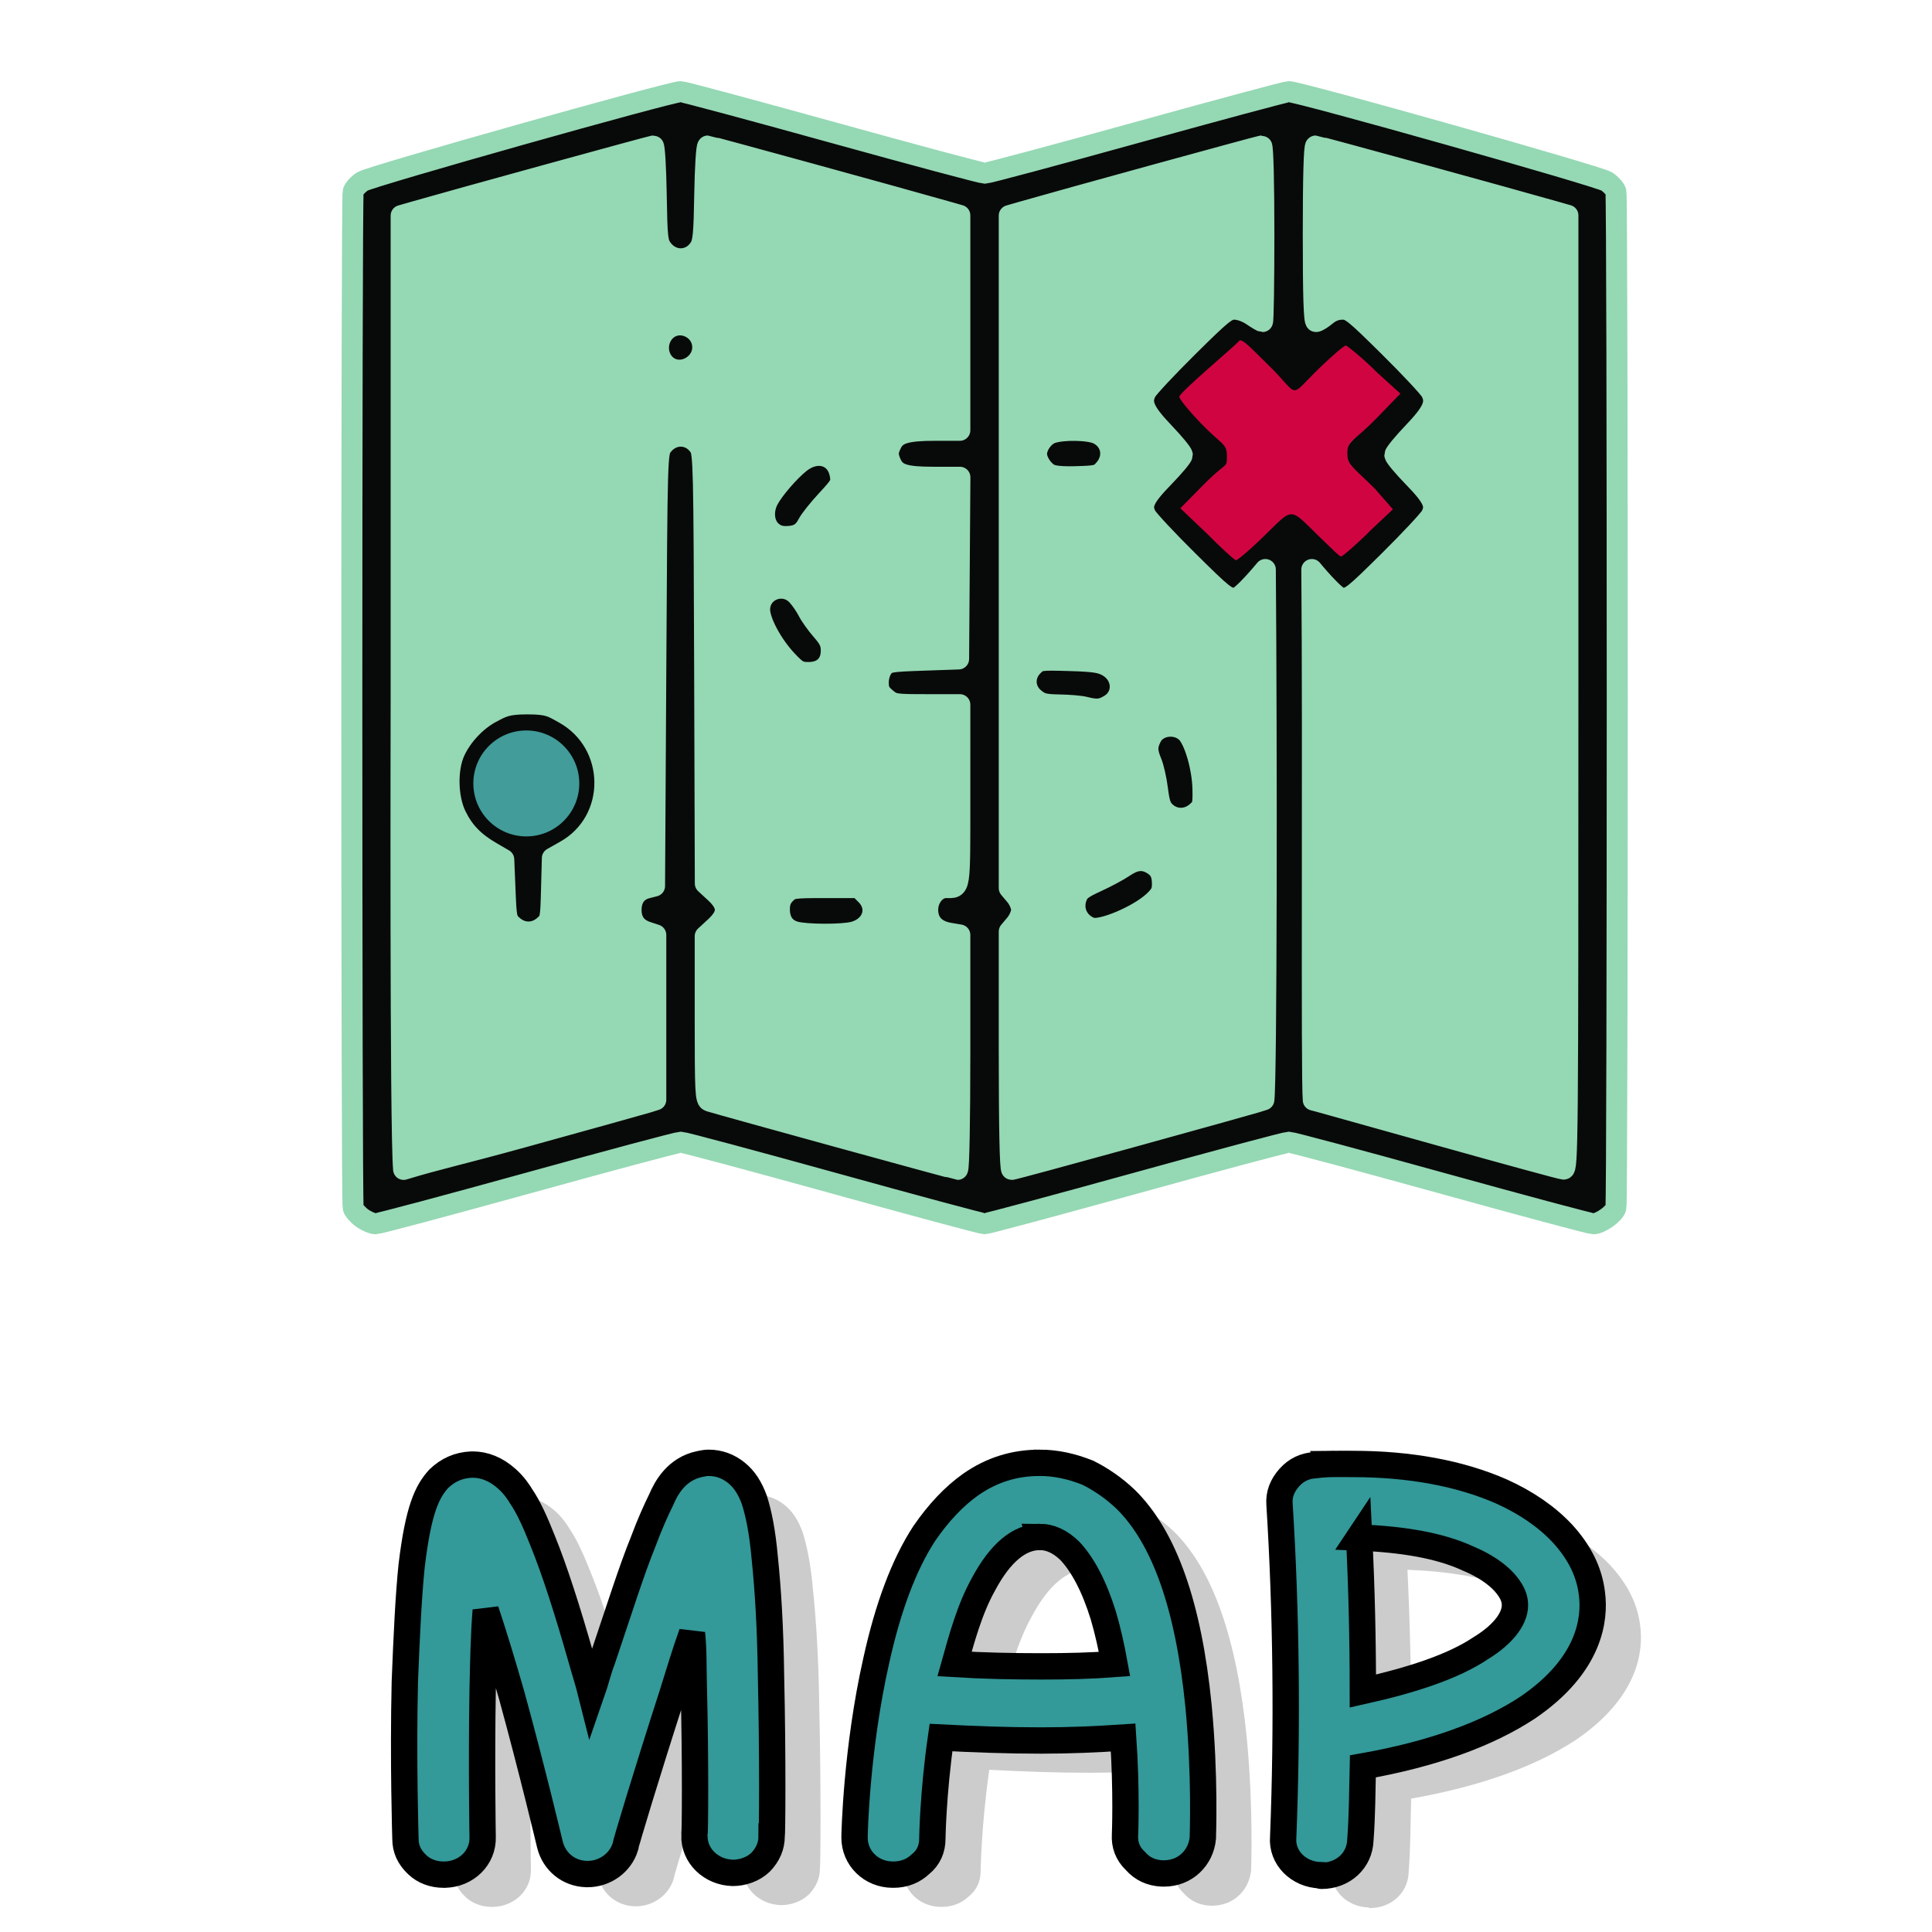 <?xml version="1.0" encoding="UTF-8" standalone="no"?>
<svg
   xmlns:dc="http://purl.org/dc/elements/1.1/"
   xmlns:cc="http://creativecommons.org/ns#"
   xmlns:rdf="http://www.w3.org/1999/02/22-rdf-syntax-ns#"
   xmlns:svg="http://www.w3.org/2000/svg"
   xmlns="http://www.w3.org/2000/svg"
   xmlns:sodipodi="http://sodipodi.sourceforge.net/DTD/sodipodi-0.dtd"
   xmlns:inkscape="http://www.inkscape.org/namespaces/inkscape"
   width="220mm"
   height="220mm"
   viewBox="0 0 220 220"
   version="1.1"
   id="svg8"
   inkscape:version="1.0.1 (3bc2e813f5, 2020-09-07)"
   sodipodi:docname="select_map.svg">
  <defs
     id="defs2" />
  <sodipodi:namedview
     id="base"
     pagecolor="#ffffff"
     bordercolor="#666666"
     borderopacity="1.0"
     inkscape:pageopacity="0.0"
     inkscape:pageshadow="2"
     inkscape:zoom="0.7"
     inkscape:cx="225.8617"
     inkscape:cy="511.18637"
     inkscape:document-units="mm"
     inkscape:current-layer="layer1"
     inkscape:document-rotation="0"
     showgrid="false"
     inkscape:snap-global="false"
     inkscape:pagecheckerboard="true"
     inkscape:window-width="1920"
     inkscape:window-height="1017"
     inkscape:window-x="-8"
     inkscape:window-y="-8"
     inkscape:window-maximized="1" />
  <g
     inkscape:label="Layer 1"
     inkscape:groupmode="layer"
     id="layer1"
     transform="translate(-12.357,-5.435)">
    <g
       id="g911-8"
       transform="translate(5.497,3.672)"
       style="fill:#cccccc;stroke:none">
      <path
         id="path900-8"
         style="font-size:35.278px;line-height:0;font-family:'Fill Me With Color';-inkscape-font-specification:'Fill Me With Color';fill:#cccccc;fill-opacity:1;stroke:none;stroke-width:5;stroke-miterlimit:4;stroke-dasharray:none;stroke-opacity:1;paint-order:stroke fill markers"
         d="m 164.305,172.132 c -0.712,0.008 -1.433,0.042 -2.171,0.142 -1.195,0.067 -2.18,0.536 -2.953,1.407 -0.844,0.938 -1.195,1.943 -1.125,3.015 0.774,12.26 0.914,25.526 0.421,37.92 -0.211,2.345 1.758,4.287 4.219,4.354 0.07,0.067 0.071,0.067 0.141,0.067 2.461,0 4.36,-1.742 4.43,-4.087 0.211,-2.747 0.211,-5.493 0.281,-8.374 7.946,-1.407 14.205,-3.685 18.776,-6.7 7.173,-4.891 7.665,-10.184 7.314,-12.931 -0.281,-2.479 -1.407,-4.756 -3.376,-6.9 -1.758,-1.876 -4.078,-3.484 -6.891,-4.757 -4.712,-2.077 -10.479,-3.149 -16.948,-3.149 -0.703,0 -1.406,-0.017 -2.118,-0.008 z m 2.821,8.383 c 4.852,0.201 9.142,0.87 12.447,2.411 1.758,0.737 3.165,1.675 4.079,2.68 0.774,0.871 1.125,1.608 1.195,2.278 0.211,1.608 -1.124,3.551 -3.867,5.226 -3.094,2.077 -7.735,3.617 -13.431,4.89 0,-5.963 -0.141,-11.791 -0.422,-17.486 z" />
      <path
         id="path898-8"
         style="font-size:35.278px;line-height:0;font-family:'Fill Me With Color';-inkscape-font-specification:'Fill Me With Color';fill:#cccccc;fill-opacity:1;stroke:none;stroke-width:5;stroke-miterlimit:4;stroke-dasharray:none;stroke-opacity:1;paint-order:stroke fill markers"
         d="m 130.76,172.006 c -2.883,0 -5.485,0.804 -7.876,2.479 -1.899,1.34 -3.657,3.216 -5.274,5.561 -2.321,3.551 -4.148,8.442 -5.484,14.538 -2.25,9.983 -2.462,19.63 -2.462,20.099 0,2.345 1.899,4.221 4.36,4.221 h 0.07 c 1.195,0 2.251,-0.402 3.094,-1.206 0.914,-0.737 1.336,-1.742 1.336,-2.881 0,0 0.071,-5.159 0.985,-11.524 3.938,0.201 7.524,0.336 11.392,0.336 3.375,0 6.328,-0.135 9.352,-0.336 0.422,6.097 0.211,11.054 0.211,11.054 -0.07,1.139 0.282,2.144 1.196,3.015 0.774,0.871 1.758,1.34 3.023,1.407 h 0.211 c 2.461,0 4.219,-1.809 4.43,-4.02 0,-0.335 0.281,-7.035 -0.492,-15.074 -1.125,-11.322 -3.868,-19.161 -8.298,-23.516 -1.336,-1.273 -2.813,-2.278 -4.289,-3.015 -1.828,-0.737 -3.657,-1.138 -5.485,-1.138 z m 0,8.441 c 1.195,0 2.321,0.537 3.376,1.542 1.477,1.541 2.813,4.019 3.868,7.436 0.492,1.675 0.913,3.551 1.265,5.494 -2.602,0.201 -5.274,0.268 -8.297,0.268 -3.375,0 -6.611,-0.067 -9.916,-0.268 0.774,-2.747 1.688,-6.23 3.306,-9.111 1.899,-3.551 4.078,-5.36 6.399,-5.36 z" />
      <path
         style="font-size:35.278px;line-height:0;font-family:'Fill Me With Color';-inkscape-font-specification:'Fill Me With Color';fill:#cccccc;fill-opacity:1;stroke:none;stroke-width:5;stroke-miterlimit:4;stroke-dasharray:none;stroke-opacity:1;paint-order:stroke fill markers"
         d="m 93.054,172.006 c -0.352,0 -0.632,0.067 -0.984,0.134 -2.672,0.536 -3.868,2.748 -4.43,4.088 -0.563,1.139 -1.266,2.68 -2.04,4.757 -1.336,3.283 -2.743,7.771 -4.642,13.399 -0.492,1.273 -0.773,2.546 -1.265,3.953 -0.352,-1.407 -0.774,-2.68 -1.126,-3.953 -1.617,-5.695 -3.093,-10.251 -4.429,-13.533 -0.844,-2.144 -1.618,-3.819 -2.392,-4.958 -0.281,-0.469 -0.843,-1.34 -1.687,-2.077 -1.195,-1.072 -2.532,-1.608 -3.868,-1.608 h -0.14 c -1.477,0.067 -2.672,0.603 -3.727,1.608 -1.336,1.474 -2.321,3.484 -3.094,9.916 -0.352,3.417 -0.563,7.838 -0.774,13.198 -0.211,9.045 0.07,17.821 0.07,17.888 0,1.139 0.422,2.077 1.336,2.948 0.774,0.737 1.829,1.139 3.024,1.139 h 0.14 c 2.461,-0.067 4.361,-1.943 4.29,-4.288 0,0 -0.141,-8.107 0,-16.683 0.07,-3.417 0.14,-6.498 0.351,-9.111 0.914,2.747 1.898,5.962 2.953,9.647 2.391,8.71 4.36,17.017 4.36,17.017 0.492,1.943 2.109,3.283 4.148,3.35 h 0.141 c 1.969,0 3.727,-1.273 4.289,-3.082 0,-0.268 2.532,-8.643 5.345,-17.352 0.774,-2.479 1.476,-4.824 2.25,-6.968 0.211,1.943 0.141,4.02 0.211,6.231 0.211,8.509 0.14,16.683 0.07,16.75 -0.07,2.345 1.899,4.221 4.36,4.288 1.125,0 2.321,-0.402 3.164,-1.206 0.844,-0.871 1.266,-1.876 1.266,-2.948 0.07,0 0.14,-9.179 -0.071,-18.29 -0.07,-5.561 -0.351,-9.915 -0.703,-13.332 -0.281,-3.149 -0.704,-5.158 -1.196,-6.699 -0.492,-1.34 -1.125,-2.346 -2.04,-3.083 -0.914,-0.737 -1.969,-1.138 -3.164,-1.138 z"
         id="path193-9" />
    </g>
    <path
       id="path83"
       style="fill:#95d8b4;stroke-width:0.283"
       d="m 58.16,84.4 c 0,-31.272 0.106,-54.092 0.251,-54.182 13.157,-4.352 22.982,-9.947 31.5,-10.182 11.997,-0.332 21.4,6.407 33.862,11.2 -1.996,37.501 1.598,83.127 -1.465,109.904 -0.369,0 -27.876,-8.605 -30.403,-8.705 -2.277,-0.09 -1.156,-6.019 -1.156,-10.987 0.915,-85.373 -2.468,-79.383 -2.286,1.34 l 0.302,7.727 -0.936,0.872 c -0.605,0.563 -28.989,7.039 -29.39,7.039 -0.183,0 -0.279,-19.307 -0.279,-54.026 z M 126.304,29.012 c -1.811,0.719 31.541,-8.102 31.305,-6.594 3.302,34.758 2.773,79.05 0.255,109.002 l 1.778,-0.335 c 0.812,-0.153 -29.592,6.134 -33.31,9.753 0.199,-35.728 -5.543,-82.475 -0.028,-111.827 z m 50.204,105.623 c -7.293,-2.049 -19.212,-2.305 -15.261,-4.221 -3.196,-30.292 -1.639,-85.929 1.292,-107.996 0.396,0 26.816,7.322 27.581,7.643 l 0.635,0.267 v 54.049 c 0,51.299 -0.025,54.047 -0.494,54.016 -0.272,-0.018 -6.46,-1.709 -13.753,-3.758 z"
       sodipodi:nodetypes="ccsccscccsscccccsccsccscscs" />
    <path
       style="fill:#d10442;stroke-width:0.331"
       d="m 148.749,66.473 -2.093,-2.158 2.706,-2.745 c 2.598,-2.635 2.706,-2.806 2.706,-4.272 0,-1.45 -0.125,-1.656 -2.496,-4.114 -1.373,-1.423 -2.496,-2.798 -2.496,-3.055 0,-0.505 3.652,-4.237 4.146,-4.237 0.165,0 1.745,-1.008 3.144,0.339 3.851,3.711 4.502,5.822 8.354,2.111 1.399,-1.348 2.696,-2.45 2.882,-2.45 0.187,0 1.278,0.968 2.426,2.151 l 2.086,2.151 -2.699,2.784 c -2.569,2.65 -2.699,2.856 -2.699,4.283 0,1.426 0.13,1.633 2.699,4.283 l 2.699,2.784 -2.086,2.151 c -1.148,1.183 -2.239,2.151 -2.426,2.151 -0.187,0 -1.484,-1.103 -2.882,-2.45 -3.851,-3.711 -4.804,-3.711 -8.655,0 -1.399,1.348 -2.696,2.45 -2.882,2.45 -0.187,0 -1.281,-0.971 -2.432,-2.158 z"
       id="path1010"
       sodipodi:nodetypes="scssssssssscsssccscsss" />
    <circle
       style="fill:#419c9a;fill-opacity:1;stroke-width:0.16;stroke-linecap:round;stroke-linejoin:round;paint-order:markers stroke fill"
       id="path152"
       cx="72.427"
       cy="94.78"
       r="4.524" />
    <path
       style="fill:#080a09;stroke:#95d8b4;stroke-width:2.394;stroke-linecap:round;stroke-linejoin:round;stroke-miterlimit:4;stroke-dasharray:none;stroke-opacity:1;paint-order:markers fill stroke"
       d="m 53.618,144.153 c -0.492,-0.348 -0.964,-0.887 -1.048,-1.196 -0.2,-0.736 -0.199,-114.949 1.12e-4,-115.692 0.084,-0.313 0.557,-0.838 1.052,-1.168 0.86,-0.574 35.079,-10.227 36.253,-10.227 0.292,0 8.07,2.09 17.286,4.644 9.216,2.554 17.019,4.644 17.341,4.644 0.322,0 8.121,-2.09 17.332,-4.644 9.211,-2.554 16.986,-4.644 17.279,-4.644 1.189,0 35.339,9.643 36.2,10.222 0.494,0.332 0.968,0.86 1.052,1.173 0.2,0.743 0.2,114.954 0,115.697 -0.188,0.7 -1.775,1.824 -2.574,1.824 -0.324,0 -8.125,-2.09 -17.336,-4.644 -9.211,-2.554 -17.009,-4.644 -17.33,-4.644 -0.321,0 -8.132,2.09 -17.359,4.644 -9.227,2.554 -17.008,4.644 -17.291,4.644 -0.284,0 -8.052,-2.09 -17.262,-4.644 -9.211,-2.554 -17.009,-4.644 -17.33,-4.644 -0.321,0 -8.132,2.09 -17.359,4.644 -9.227,2.554 -17.053,4.644 -17.393,4.644 -0.339,0 -1.02,-0.285 -1.512,-0.633 z m 18.281,-9.233 c 7.317,-2.021 13.714,-3.804 14.218,-3.962 l 0.915,-0.289 v -9.386 -9.386 l -0.984,-0.325 c -1.228,-0.405 -1.83,-1.239 -1.83,-2.534 0,-1.29 0.638,-2.182 1.772,-2.476 l 0.902,-0.234 0.141,-24.661 c 0.14,-24.512 0.144,-24.666 0.732,-25.453 1.137,-1.523 3.22,-1.477 4.249,0.093 0.477,0.728 0.512,2.217 0.584,25.253 l 0.076,24.479 1.12,1.034 c 1.549,1.43 1.547,2.501 -0.006,3.935 l -1.126,1.039 v 9.313 c 0,8.624 0.036,9.324 0.493,9.464 1.76,0.54 28.04,7.768 28.245,7.768 0.148,0 0.254,-5.585 0.254,-13.345 v -13.345 l -1.171,-0.198 c -1.618,-0.273 -2.488,-1.206 -2.488,-2.666 0,-1.353 0.967,-2.533 2.075,-2.533 1.671,0 1.584,0.581 1.584,-10.585 V 85.677 h -3.778 c -3.654,0 -3.807,-0.024 -4.644,-0.729 -0.687,-0.578 -0.866,-0.949 -0.866,-1.798 0,-0.633 0.219,-1.341 0.537,-1.734 0.508,-0.629 0.755,-0.672 4.574,-0.805 l 4.037,-0.141 0.074,-10.344 0.074,-10.344 h -2.973 c -3.293,0 -4.305,-0.321 -4.861,-1.54 -0.439,-0.963 -0.424,-1.414 0.077,-2.384 0.566,-1.095 1.715,-1.424 4.976,-1.424 h 2.773 v -12.236 -12.236 l -1.478,-0.422 C 114.878,28.026 93.171,22.064 92.96,22.064 c -0.143,0 -0.298,2.41 -0.349,5.432 -0.079,4.659 -0.164,5.542 -0.599,6.205 -1.029,1.569 -3.112,1.614 -4.249,0.093 -0.545,-0.729 -0.599,-1.222 -0.683,-6.261 -0.051,-3.008 -0.198,-5.469 -0.327,-5.469 -0.203,0 -23.088,6.297 -27.236,7.495 l -1.478,0.426 v 54.305 c 0,2.532 -0.127,49.813 0.278,54.305 3.822,-1.172 6.265,-1.653 13.581,-3.674 z M 102.877,111.542 c -1.16,-0.336 -1.772,-1.225 -1.772,-2.579 0,-0.767 0.198,-1.274 0.691,-1.767 0.666,-0.666 0.83,-0.691 4.525,-0.691 h 3.834 l 0.823,0.823 c 1.482,1.482 0.785,3.634 -1.371,4.233 -1.268,0.352 -5.488,0.34 -6.73,-0.019 z m -32.085,-0.649 c -0.768,-0.66 -0.794,-0.774 -0.93,-4.133 l -0.141,-3.454 -1.407,-0.817 c -1.98,-1.15 -3.14,-2.345 -4.023,-4.142 -1.006,-2.049 -1.077,-5.352 -0.156,-7.356 0.818,-1.781 2.456,-3.521 4.161,-4.419 1.253,-0.66 1.748,-0.986 4.099,-0.987 2.435,-7.97e-4 2.808,0.307 4.171,1.063 6.15,3.407 6.247,12.244 0.171,15.673 l -1.482,0.836 -0.093,3.529 c -0.091,3.468 -0.107,3.541 -0.883,4.208 -1.044,0.897 -2.443,0.897 -3.487,-1.8e-4 z m 3.264,-13.24 c 1.128,-0.583 1.764,-1.704 1.764,-3.111 0,-1.512 -0.392,-2.268 -1.543,-2.969 -1.856,-1.132 -4.127,-0.497 -5.125,1.432 -1.537,2.972 1.88,6.211 4.904,4.648 z m 27.889,-17.021 c -1.671,-1.78 -3.091,-4.433 -3.091,-5.775 0,-2.247 2.73,-3.291 4.278,-1.637 0.398,0.426 0.947,1.217 1.22,1.759 0.273,0.542 0.984,1.541 1.58,2.221 0.862,0.983 1.085,1.461 1.085,2.335 0,1.547 -0.97,2.481 -2.577,2.481 -1.067,0 -1.333,-0.148 -2.495,-1.385 z M 100.107,65.846 c -0.8,-0.8 -0.922,-2.267 -0.292,-3.487 0.595,-1.15 2.41,-3.26 3.651,-4.244 1.95,-1.546 4.216,-0.84 4.577,1.427 0.152,0.956 0.046,1.155 -1.533,2.852 -0.933,1.003 -1.899,2.215 -2.146,2.693 -0.552,1.067 -1.224,1.449 -2.549,1.449 -0.704,0 -1.229,-0.212 -1.707,-0.691 z M 88.821,47.409 c -1.549,-0.652 -1.982,-2.808 -0.834,-4.143 1.491,-1.734 4.393,-0.586 4.393,1.737 0,1.766 -1.949,3.084 -3.559,2.406 z m 52.321,87.511 c 7.317,-2.021 13.714,-3.804 14.218,-3.962 l 0.915,-0.289 c 0.309,-2.304 0.332,-40.249 0.166,-60.38 0,0 -2.692,3.284 -3.409,3.284 -1.014,0 -1.339,-0.258 -5.414,-4.292 -2.385,-2.361 -4.526,-4.654 -4.758,-5.097 -0.647,-1.231 -0.258,-2.08 2.038,-4.441 1.149,-1.182 2.089,-2.308 2.089,-2.502 0,-0.194 -0.937,-1.333 -2.081,-2.531 -2.286,-2.392 -2.721,-3.394 -2.041,-4.689 0.23,-0.437 2.369,-2.726 4.753,-5.087 3.905,-3.866 4.432,-4.292 5.305,-4.292 0.571,0 1.396,0.29 2.005,0.704 0.57,0.387 1.106,0.704 1.191,0.704 0.086,0 0.156,-4.497 0.156,-9.992 0,-5.824 -0.107,-9.992 -0.256,-9.992 -0.218,0 -22.868,6.228 -27.258,7.495 l -1.478,0.426 v 38.29 38.29 l 0.704,0.836 c 0.39,0.463 0.704,1.194 0.704,1.638 0,0.444 -0.314,1.174 -0.704,1.638 l -0.704,0.836 v 13.541 c 0,8.738 0.099,13.541 0.278,13.541 0.153,0 6.265,-1.653 13.581,-3.674 z m -4.571,-23.826 c -1.421,-0.533 -2.133,-1.976 -1.669,-3.382 0.272,-0.823 0.614,-1.1 2.331,-1.886 1.107,-0.507 2.505,-1.257 3.107,-1.669 1.184,-0.809 2.109,-0.935 3.075,-0.42 0.951,0.506 1.3,1.123 1.31,2.313 0.007,0.892 -0.174,1.265 -0.984,2.029 -1.741,1.642 -6.026,3.443 -7.17,3.015 z m 8.583,-13.104 c -0.604,-0.519 -0.783,-1.001 -0.991,-2.661 -0.14,-1.115 -0.449,-2.491 -0.686,-3.06 -0.54,-1.293 -0.543,-1.903 -0.013,-2.929 0.701,-1.356 2.808,-1.635 3.986,-0.529 0.916,0.86 1.841,4.03 1.889,6.47 0.036,1.842 -0.016,2.026 -0.751,2.66 -1.021,0.881 -2.443,0.9 -3.434,0.047 z m -9.287,-12.032 c -0.464,-0.118 -1.753,-0.23 -2.864,-0.248 -1.734,-0.029 -2.141,-0.136 -2.885,-0.762 -1.154,-0.971 -1.219,-2.603 -0.147,-3.675 0.706,-0.706 0.785,-0.718 4.152,-0.621 2.83,0.082 3.604,0.2 4.41,0.673 1.759,1.033 1.871,3.347 0.211,4.359 -0.95,0.579 -1.479,0.63 -2.878,0.274 z m -4.05,-26.556 c -0.751,-0.432 -1.413,-1.47 -1.428,-2.239 -0.018,-0.938 0.806,-2.103 1.712,-2.418 1.301,-0.454 4.35,-0.389 5.32,0.113 1.55,0.801 1.883,2.643 0.723,3.992 -0.637,0.741 -0.833,0.794 -3.167,0.864 -1.717,0.052 -2.696,-0.045 -3.16,-0.312 z m 59.079,24.875 V 29.961 l -1.478,-0.422 c -5.576,-1.592 -27.01,-7.475 -27.236,-7.475 -0.179,0 -0.279,3.589 -0.279,9.992 0,7.11 0.09,9.992 0.311,9.992 0.171,0 0.688,-0.317 1.147,-0.704 0.553,-0.465 1.179,-0.704 1.85,-0.704 0.93,0 1.371,0.354 5.349,4.293 2.385,2.361 4.523,4.65 4.753,5.087 0.681,1.296 0.245,2.297 -2.041,4.689 -1.145,1.198 -2.081,2.337 -2.081,2.531 0,0.194 0.94,1.32 2.089,2.502 2.295,2.361 2.685,3.209 2.038,4.441 -0.232,0.442 -2.374,2.736 -4.758,5.097 -4.075,4.035 -4.4,4.292 -5.414,4.292 -0.717,0 -3.409,-3.284 -3.409,-3.284 0.174,20.137 -0.069,58.103 0.166,60.413 l 0.633,0.166 c 0.348,0.091 6.65,1.852 14.003,3.913 7.354,2.061 13.592,3.762 13.863,3.78 0.468,0.031 0.493,-2.729 0.493,-54.284 z m -35.467,-19.552 c 3.257,-3.17 4.063,-3.17 7.32,0 1.183,1.151 2.28,2.093 2.438,2.093 0.158,0 1.081,-0.827 2.052,-1.838 l 1.765,-1.838 -2.283,-2.378 c -2.173,-2.263 -2.283,-2.44 -2.283,-3.658 0,-1.218 0.11,-1.394 2.283,-3.658 l 2.283,-2.378 -1.765,-1.838 c -0.971,-1.011 -1.894,-1.838 -2.052,-1.838 -0.158,0 -1.255,0.942 -2.438,2.093 -3.257,3.17 -4.063,3.17 -7.32,0 -1.183,-1.151 -2.265,-2.093 -2.404,-2.093 -0.418,0 -3.506,3.188 -3.506,3.619 0,0.22 0.95,1.394 2.111,2.609 2.005,2.099 2.111,2.275 2.111,3.514 0,1.252 -0.091,1.398 -2.288,3.649 l -2.288,2.344 1.77,1.843 c 0.974,1.014 1.899,1.843 2.057,1.843 0.158,0 1.255,-0.942 2.438,-2.093 z"
       id="path1008"
       sodipodi:nodetypes="sssssssssssssssssssssscscccssscsssscsccscsscsssscssssscccsscscccssssscsscsccccssscssccsscssssccscssssssssssssssssssssssssssssssccsssssssssssssscccssscsssssssscsscsscsssccscssssssccsssscscssssssssssssssccsssssssscssscsscsssssscsss" />
    <path
       style="fill:#d10442;stroke-width:0.331"
       d="m 149.817,66.218 -3.053,-2.905 2.706,-2.745 c 2.598,-2.635 2.599,-1.74 2.599,-3.206 0,-1.45 -0.551,-1.23 -2.923,-3.687 -1.373,-1.423 -2.496,-2.798 -2.496,-3.055 0,-0.505 6.546,-5.953 6.812,-6.37 0.271,-0.426 1.852,1.337 3.25,2.685 3.851,3.711 2.157,4.01 6.008,0.298 1.399,-1.348 2.696,-2.45 2.882,-2.45 0.187,0 2.345,1.821 3.492,3.004 l 2.726,2.471 -2.699,2.784 c -2.569,2.65 -3.339,2.536 -3.339,3.963 0,1.426 0.505,1.47 3.126,4.069 l 2.06,2.358 -2.513,2.365 c -1.148,1.183 -3.199,3.004 -3.385,3.004 -0.187,0 -0.844,-0.676 -2.243,-2.024 -3.851,-3.711 -2.991,-3.711 -6.843,0 -1.399,1.348 -2.696,2.45 -2.882,2.45 -0.187,0 -2.134,-1.824 -3.285,-3.011 z"
       id="path1010-9"
       sodipodi:nodetypes="scssssssssscsssccscsss" />
    <g
       id="g911"
       style="stroke-width:3;stroke-miterlimit:4;stroke-dasharray:none">
      <path
         id="path900"
         style="font-size:35.278px;line-height:0;font-family:'Fill Me With Color';-inkscape-font-specification:'Fill Me With Color';fill:#339999;fill-opacity:1;stroke:#000000;stroke-width:3;stroke-miterlimit:4;stroke-dasharray:none;stroke-opacity:1;paint-order:stroke fill markers"
         d="m 164.305,172.132 c -0.712,0.008 -1.433,0.042 -2.171,0.142 -1.195,0.067 -2.18,0.536 -2.953,1.407 -0.844,0.938 -1.195,1.943 -1.125,3.015 0.774,12.26 0.914,25.526 0.421,37.92 -0.211,2.345 1.758,4.287 4.219,4.354 0.07,0.067 0.071,0.067 0.141,0.067 2.461,0 4.36,-1.742 4.43,-4.087 0.211,-2.747 0.211,-5.493 0.281,-8.374 7.946,-1.407 14.205,-3.685 18.776,-6.7 7.173,-4.891 7.665,-10.184 7.314,-12.931 -0.281,-2.479 -1.407,-4.756 -3.376,-6.9 -1.758,-1.876 -4.078,-3.484 -6.891,-4.757 -4.712,-2.077 -10.479,-3.149 -16.948,-3.149 -0.703,0 -1.406,-0.017 -2.118,-0.008 z m 2.821,8.383 c 4.852,0.201 9.142,0.87 12.447,2.411 1.758,0.737 3.165,1.675 4.079,2.68 0.774,0.871 1.125,1.608 1.195,2.278 0.211,1.608 -1.124,3.551 -3.867,5.226 -3.094,2.077 -7.735,3.617 -13.431,4.89 0,-5.963 -0.141,-11.791 -0.422,-17.486 z" />
      <path
         id="path898"
         style="font-size:35.278px;line-height:0;font-family:'Fill Me With Color';-inkscape-font-specification:'Fill Me With Color';fill:#339999;fill-opacity:1;stroke:#000000;stroke-width:3;stroke-miterlimit:4;stroke-dasharray:none;stroke-opacity:1;paint-order:stroke fill markers"
         d="m 130.76,172.006 c -2.883,0 -5.485,0.804 -7.876,2.479 -1.899,1.34 -3.657,3.216 -5.274,5.561 -2.321,3.551 -4.148,8.442 -5.484,14.538 -2.25,9.983 -2.462,19.63 -2.462,20.099 0,2.345 1.899,4.221 4.36,4.221 h 0.07 c 1.195,0 2.251,-0.402 3.094,-1.206 0.914,-0.737 1.336,-1.742 1.336,-2.881 0,0 0.071,-5.159 0.985,-11.524 3.938,0.201 7.524,0.336 11.392,0.336 3.375,0 6.328,-0.135 9.352,-0.336 0.422,6.097 0.211,11.054 0.211,11.054 -0.07,1.139 0.282,2.144 1.196,3.015 0.774,0.871 1.758,1.34 3.023,1.407 h 0.211 c 2.461,0 4.219,-1.809 4.43,-4.02 0,-0.335 0.281,-7.035 -0.492,-15.074 -1.125,-11.322 -3.868,-19.161 -8.298,-23.516 -1.336,-1.273 -2.813,-2.278 -4.289,-3.015 -1.828,-0.737 -3.657,-1.138 -5.485,-1.138 z m 0,8.441 c 1.195,0 2.321,0.537 3.376,1.542 1.477,1.541 2.813,4.019 3.868,7.436 0.492,1.675 0.913,3.551 1.265,5.494 -2.602,0.201 -5.274,0.268 -8.297,0.268 -3.375,0 -6.611,-0.067 -9.916,-0.268 0.774,-2.747 1.688,-6.23 3.306,-9.111 1.899,-3.551 4.078,-5.36 6.399,-5.36 z" />
      <path
         style="font-size:35.278px;line-height:0;font-family:'Fill Me With Color';-inkscape-font-specification:'Fill Me With Color';fill:#339999;fill-opacity:1;stroke:#000000;stroke-width:3;stroke-miterlimit:4;stroke-dasharray:none;stroke-opacity:1;paint-order:stroke fill markers"
         d="m 93.054,172.006 c -0.352,0 -0.632,0.067 -0.984,0.134 -2.672,0.536 -3.868,2.748 -4.43,4.088 -0.563,1.139 -1.266,2.68 -2.04,4.757 -1.336,3.283 -2.743,7.771 -4.642,13.399 -0.492,1.273 -0.773,2.546 -1.265,3.953 -0.352,-1.407 -0.774,-2.68 -1.126,-3.953 -1.617,-5.695 -3.093,-10.251 -4.429,-13.533 -0.844,-2.144 -1.618,-3.819 -2.392,-4.958 -0.281,-0.469 -0.843,-1.34 -1.687,-2.077 -1.195,-1.072 -2.532,-1.608 -3.868,-1.608 h -0.14 c -1.477,0.067 -2.672,0.603 -3.727,1.608 -1.336,1.474 -2.321,3.484 -3.094,9.916 -0.352,3.417 -0.563,7.838 -0.774,13.198 -0.211,9.045 0.07,17.821 0.07,17.888 0,1.139 0.422,2.077 1.336,2.948 0.774,0.737 1.829,1.139 3.024,1.139 h 0.14 c 2.461,-0.067 4.361,-1.943 4.29,-4.288 0,0 -0.141,-8.107 0,-16.683 0.07,-3.417 0.14,-6.498 0.351,-9.111 0.914,2.747 1.898,5.962 2.953,9.647 2.391,8.71 4.36,17.017 4.36,17.017 0.492,1.943 2.109,3.283 4.148,3.35 h 0.141 c 1.969,0 3.727,-1.273 4.289,-3.082 0,-0.268 2.532,-8.643 5.345,-17.352 0.774,-2.479 1.476,-4.824 2.25,-6.968 0.211,1.943 0.141,4.02 0.211,6.231 0.211,8.509 0.14,16.683 0.07,16.75 -0.07,2.345 1.899,4.221 4.36,4.288 1.125,0 2.321,-0.402 3.164,-1.206 0.844,-0.871 1.266,-1.876 1.266,-2.948 0.07,0 0.14,-9.179 -0.071,-18.29 -0.07,-5.561 -0.351,-9.915 -0.703,-13.332 -0.281,-3.149 -0.704,-5.158 -1.196,-6.699 -0.492,-1.34 -1.125,-2.346 -2.04,-3.083 -0.914,-0.737 -1.969,-1.138 -3.164,-1.138 z"
         id="path193" />
    </g>
    <circle
       style="fill:#419c9a;fill-opacity:1;stroke-width:0.213;stroke-linecap:round;stroke-linejoin:round;paint-order:markers stroke fill"
       id="path152-5"
       cx="72.289"
       cy="94.646"
       r="6.032" />
    <path
       id="path193-2"
       style="font-size:35.278px;line-height:0;font-family:'Fill Me With Color';-inkscape-font-specification:'Fill Me With Color';stroke-width:0.515"
       d="m -110.745,137.737 c -0.352,0 -0.632,0.067 -0.984,0.134 -2.672,0.536 -3.868,2.748 -4.43,4.088 -0.563,1.139 -1.266,2.68 -2.04,4.757 -1.336,3.283 -2.743,7.771 -4.642,13.399 -0.492,1.273 -0.773,2.546 -1.265,3.953 -0.352,-1.407 -0.774,-2.68 -1.126,-3.953 -1.617,-5.695 -3.093,-10.251 -4.429,-13.533 -0.844,-2.144 -1.618,-3.819 -2.392,-4.958 -0.281,-0.469 -0.843,-1.34 -1.687,-2.077 -1.195,-1.072 -2.532,-1.608 -3.868,-1.608 h -0.14 c -1.477,0.067 -2.672,0.603 -3.727,1.608 -1.336,1.474 -2.321,3.484 -3.094,9.916 -0.352,3.417 -0.563,7.838 -0.774,13.198 -0.211,9.045 0.07,17.821 0.07,17.888 0,1.139 0.422,2.077 1.336,2.948 0.774,0.737 1.829,1.139 3.024,1.139 h 0.14 c 2.461,-0.067 4.361,-1.943 4.29,-4.288 0,0 -0.141,-8.107 0,-16.683 0.07,-3.417 0.14,-6.498 0.351,-9.111 0.914,2.747 1.898,5.962 2.953,9.647 2.391,8.71 4.36,17.017 4.36,17.017 0.492,1.943 2.109,3.283 4.148,3.35 h 0.141 c 1.969,0 3.727,-1.273 4.289,-3.082 0,-0.268 2.532,-8.643 5.345,-17.352 0.774,-2.479 1.476,-4.824 2.25,-6.968 0.211,1.943 0.141,4.02 0.211,6.231 0.211,8.509 0.14,16.683 0.07,16.75 -0.07,2.345 1.899,4.221 4.36,4.288 1.125,0 2.321,-0.402 3.164,-1.206 0.844,-0.871 1.266,-1.876 1.266,-2.948 0.07,0 0.14,-9.179 -0.071,-18.29 -0.07,-5.561 -0.351,-9.915 -0.703,-13.332 -0.281,-3.149 -0.704,-5.158 -1.196,-6.699 -0.492,-1.34 -1.125,-2.346 -2.04,-3.083 -0.914,-0.737 -1.969,-1.138 -3.164,-1.138 z m 33.473,0 c -2.883,0 -5.485,0.804 -7.876,2.479 -1.899,1.34 -3.657,3.216 -5.274,5.561 -2.321,3.551 -4.148,8.442 -5.484,14.538 -2.25,9.983 -2.462,19.63 -2.462,20.099 0,2.345 1.899,4.221 4.36,4.221 h 0.07 c 1.195,0 2.251,-0.402 3.094,-1.206 0.914,-0.737 1.336,-1.742 1.336,-2.881 0,0 0.071,-5.159 0.985,-11.524 3.938,0.201 7.524,0.336 11.392,0.336 3.375,0 6.328,-0.135 9.352,-0.336 0.422,6.097 0.211,11.054 0.211,11.054 -0.07,1.139 0.282,2.144 1.196,3.015 0.774,0.871 1.758,1.34 3.023,1.407 h 0.211 c 2.461,0 4.219,-1.809 4.43,-4.02 0,-0.335 0.281,-7.035 -0.492,-15.074 -1.125,-11.322 -3.868,-19.161 -8.298,-23.516 -1.336,-1.273 -2.813,-2.278 -4.289,-3.015 -1.828,-0.737 -3.657,-1.138 -5.485,-1.138 z m 30.37,0.126 c -0.712,0.008 -1.433,0.042 -2.171,0.142 -1.195,0.067 -2.18,0.536 -2.953,1.407 -0.844,0.938 -1.195,1.943 -1.125,3.015 0.774,12.26 0.914,25.526 0.421,37.92 -0.211,2.345 1.758,4.287 4.219,4.354 0.07,0.067 0.071,0.067 0.141,0.067 2.461,0 4.36,-1.742 4.43,-4.087 0.211,-2.747 0.211,-5.493 0.281,-8.374 7.946,-1.407 14.205,-3.685 18.776,-6.7 7.173,-4.891 7.665,-10.184 7.314,-12.931 -0.281,-2.479 -1.407,-4.756 -3.376,-6.9 -1.758,-1.876 -4.078,-3.484 -6.891,-4.757 -4.712,-2.077 -10.479,-3.149 -16.948,-3.149 -0.703,0 -1.406,-0.017 -2.118,-0.008 z m -30.37,8.315 c 1.195,0 2.321,0.537 3.376,1.542 1.477,1.541 2.813,4.019 3.868,7.436 0.492,1.675 0.913,3.551 1.265,5.494 -2.602,0.201 -5.274,0.268 -8.297,0.268 -3.375,0 -6.611,-0.067 -9.916,-0.268 0.774,-2.747 1.688,-6.23 3.306,-9.111 1.899,-3.551 4.078,-5.36 6.399,-5.36 z m 33.192,0.068 c 4.852,0.201 9.142,0.87 12.447,2.411 1.758,0.737 3.165,1.675 4.079,2.68 0.774,0.871 1.125,1.608 1.195,2.278 0.211,1.608 -1.124,3.551 -3.867,5.226 -3.094,2.077 -7.735,3.617 -13.431,4.89 0,-5.963 -0.141,-11.791 -0.422,-17.486 z" />
    <path
       id="path251-8"
       style="font-size:35.278px;line-height:0;font-family:'Fill Me With Color';-inkscape-font-specification:'Fill Me With Color';fill:#339999;fill-opacity:1;stroke-width:0.515"
       d="m -110.745,139.747 c -0.211,0 -0.351,0.067 -0.562,0.067 -1.336,0.268 -2.109,1.34 -2.953,3.015 -0.563,1.072 -1.196,2.546 -1.97,4.623 -1.336,3.216 -2.743,7.638 -4.642,13.266 l -2.32,7.369 c -0.211,0.469 -0.563,0.737 -1.055,0.67 -0.492,0 -0.844,-0.268 -0.985,-0.737 -0.774,-2.613 -1.266,-5.025 -2.04,-7.37 -1.617,-5.561 -3.023,-10.049 -4.359,-13.332 -0.844,-2.077 -1.477,-3.551 -2.251,-4.69 -0.774,-1.139 -1.828,-2.679 -3.727,-2.679 h -0.07 c -0.774,0 -1.548,0.335 -2.251,1.005 -0.914,0.871 -1.757,2.612 -2.531,8.709 -0.352,3.417 -0.563,7.706 -0.774,13.065 -0.211,8.911 0.07,17.686 0.07,17.753 0,1.273 0.985,2.211 2.321,2.144 1.336,0 2.32,-0.938 2.25,-2.211 0,-0.134 -0.211,-8.107 0,-16.75 0.07,-5.896 0.281,-10.585 0.774,-14.069 0.07,-0.469 0.422,-0.803 0.915,-0.871 0.563,-0.067 0.914,0.134 1.125,0.603 1.336,3.417 2.884,8.174 4.642,14.405 2.391,8.71 4.359,17.017 4.359,17.084 0.211,1.005 1.125,1.674 2.18,1.741 h 0.071 c 1.055,0 1.968,-0.603 2.25,-1.608 0,-0.268 2.531,-8.643 5.344,-17.352 1.617,-4.824 2.884,-8.844 4.079,-12.059 0.211,-0.469 0.633,-0.737 1.125,-0.67 0.633,0.067 0.915,0.402 0.915,0.938 0.211,3.149 0.421,6.968 0.491,11.524 0.211,8.71 0.071,16.749 0.071,16.883 -0.07,1.273 0.914,2.211 2.25,2.211 h 0.071 c 1.195,0 2.25,-0.871 2.25,-2.144 0,-0.134 0.141,-9.111 -0.07,-18.289 -0.07,-5.36 -0.352,-9.715 -0.704,-13.132 -0.563,-5.896 -1.336,-7.57 -2.461,-8.441 -0.563,-0.469 -1.196,-0.67 -1.828,-0.67 z m 33.473,0 c -2.321,0 -4.572,0.67 -6.681,2.077 -1.688,1.273 -3.304,2.881 -4.641,5.025 -2.18,3.417 -3.938,8.04 -5.274,13.936 -2.25,9.648 -2.391,19.228 -2.391,19.63 0,1.273 0.985,2.211 2.321,2.211 1.336,0 2.32,-0.871 2.32,-2.144 0,-0.067 0.141,-5.761 1.126,-12.662 0.07,-0.469 0.562,-0.871 1.125,-0.804 4.29,0.201 8.087,0.335 12.235,0.335 3.586,0 7.032,-0.134 10.267,-0.402 0.281,-0.067 0.563,2e-4 0.774,0.201 0.211,0.201 0.352,0.469 0.352,0.67 0.563,6.834 0.281,12.26 0.281,12.327 0,0.603 0.211,1.139 0.632,1.608 0.422,0.469 0.984,0.67 1.617,0.737 1.336,0 2.32,-0.87 2.391,-2.143 0,-0.268 0.281,-6.968 -0.492,-14.74 -1.125,-10.787 -3.727,-18.29 -7.735,-22.377 -1.195,-1.139 -2.461,-2.01 -3.657,-2.479 -1.406,-0.67 -2.953,-1.005 -4.571,-1.005 z m 30.44,0.126 c -0.694,0.008 -1.398,0.042 -2.101,0.142 -1.195,0.067 -2.18,1.139 -2.11,2.278 0.774,12.26 0.915,25.593 0.422,38.121 -0.07,1.273 0.844,2.278 2.18,2.345 h 0.07 c 1.336,0 2.321,-0.87 2.321,-2.143 0.211,-2.948 0.211,-6.03 0.281,-9.179 0,-0.536 0.281,-0.871 0.844,-0.938 8.087,-1.407 14.416,-3.618 18.847,-6.566 6.258,-4.288 6.61,-8.642 6.399,-10.987 -0.211,-2.077 -1.196,-4.021 -2.813,-5.83 -1.477,-1.608 -3.586,-3.015 -6.258,-4.288 -4.43,-1.943 -9.845,-2.947 -16.033,-2.947 -0.668,0 -1.353,-0.017 -2.048,-0.01 z m -30.14,4.44 c 1.899,0 3.517,0.736 4.853,2.143 1.758,1.742 3.234,4.49 4.359,8.309 0.633,2.077 1.055,4.287 1.547,6.766 0.07,0.268 -2.2e-4,0.537 -0.211,0.805 -0.211,0.201 -0.492,0.335 -0.703,0.335 -3.024,0.268 -6.259,0.402 -9.634,0.402 -3.938,0 -7.665,-0.067 -11.252,-0.268 -0.352,-0.067 -0.562,-0.201 -0.773,-0.402 -0.211,-0.268 -0.282,-0.536 -0.211,-0.871 0.774,-2.948 1.898,-7.302 3.797,-10.786 2.25,-4.288 4.993,-6.432 8.227,-6.432 z m 32.067,0.067 c 5.626,0 10.619,0.805 14.486,2.613 1.969,0.871 3.657,1.875 4.712,3.148 1.055,1.139 1.617,2.278 1.757,3.417 0.281,2.479 -1.336,4.824 -4.782,7.101 -3.586,2.345 -8.789,4.154 -15.47,5.427 h -0.211 c -0.211,0 -0.423,-0.067 -0.634,-0.201 -0.281,-0.201 -0.421,-0.469 -0.421,-0.804 0,-6.7 -0.141,-13.199 -0.492,-19.631 0,-0.335 0.07,-0.535 0.281,-0.736 0.211,-0.201 0.492,-0.336 0.774,-0.336 z" />
  </g>
</svg>
